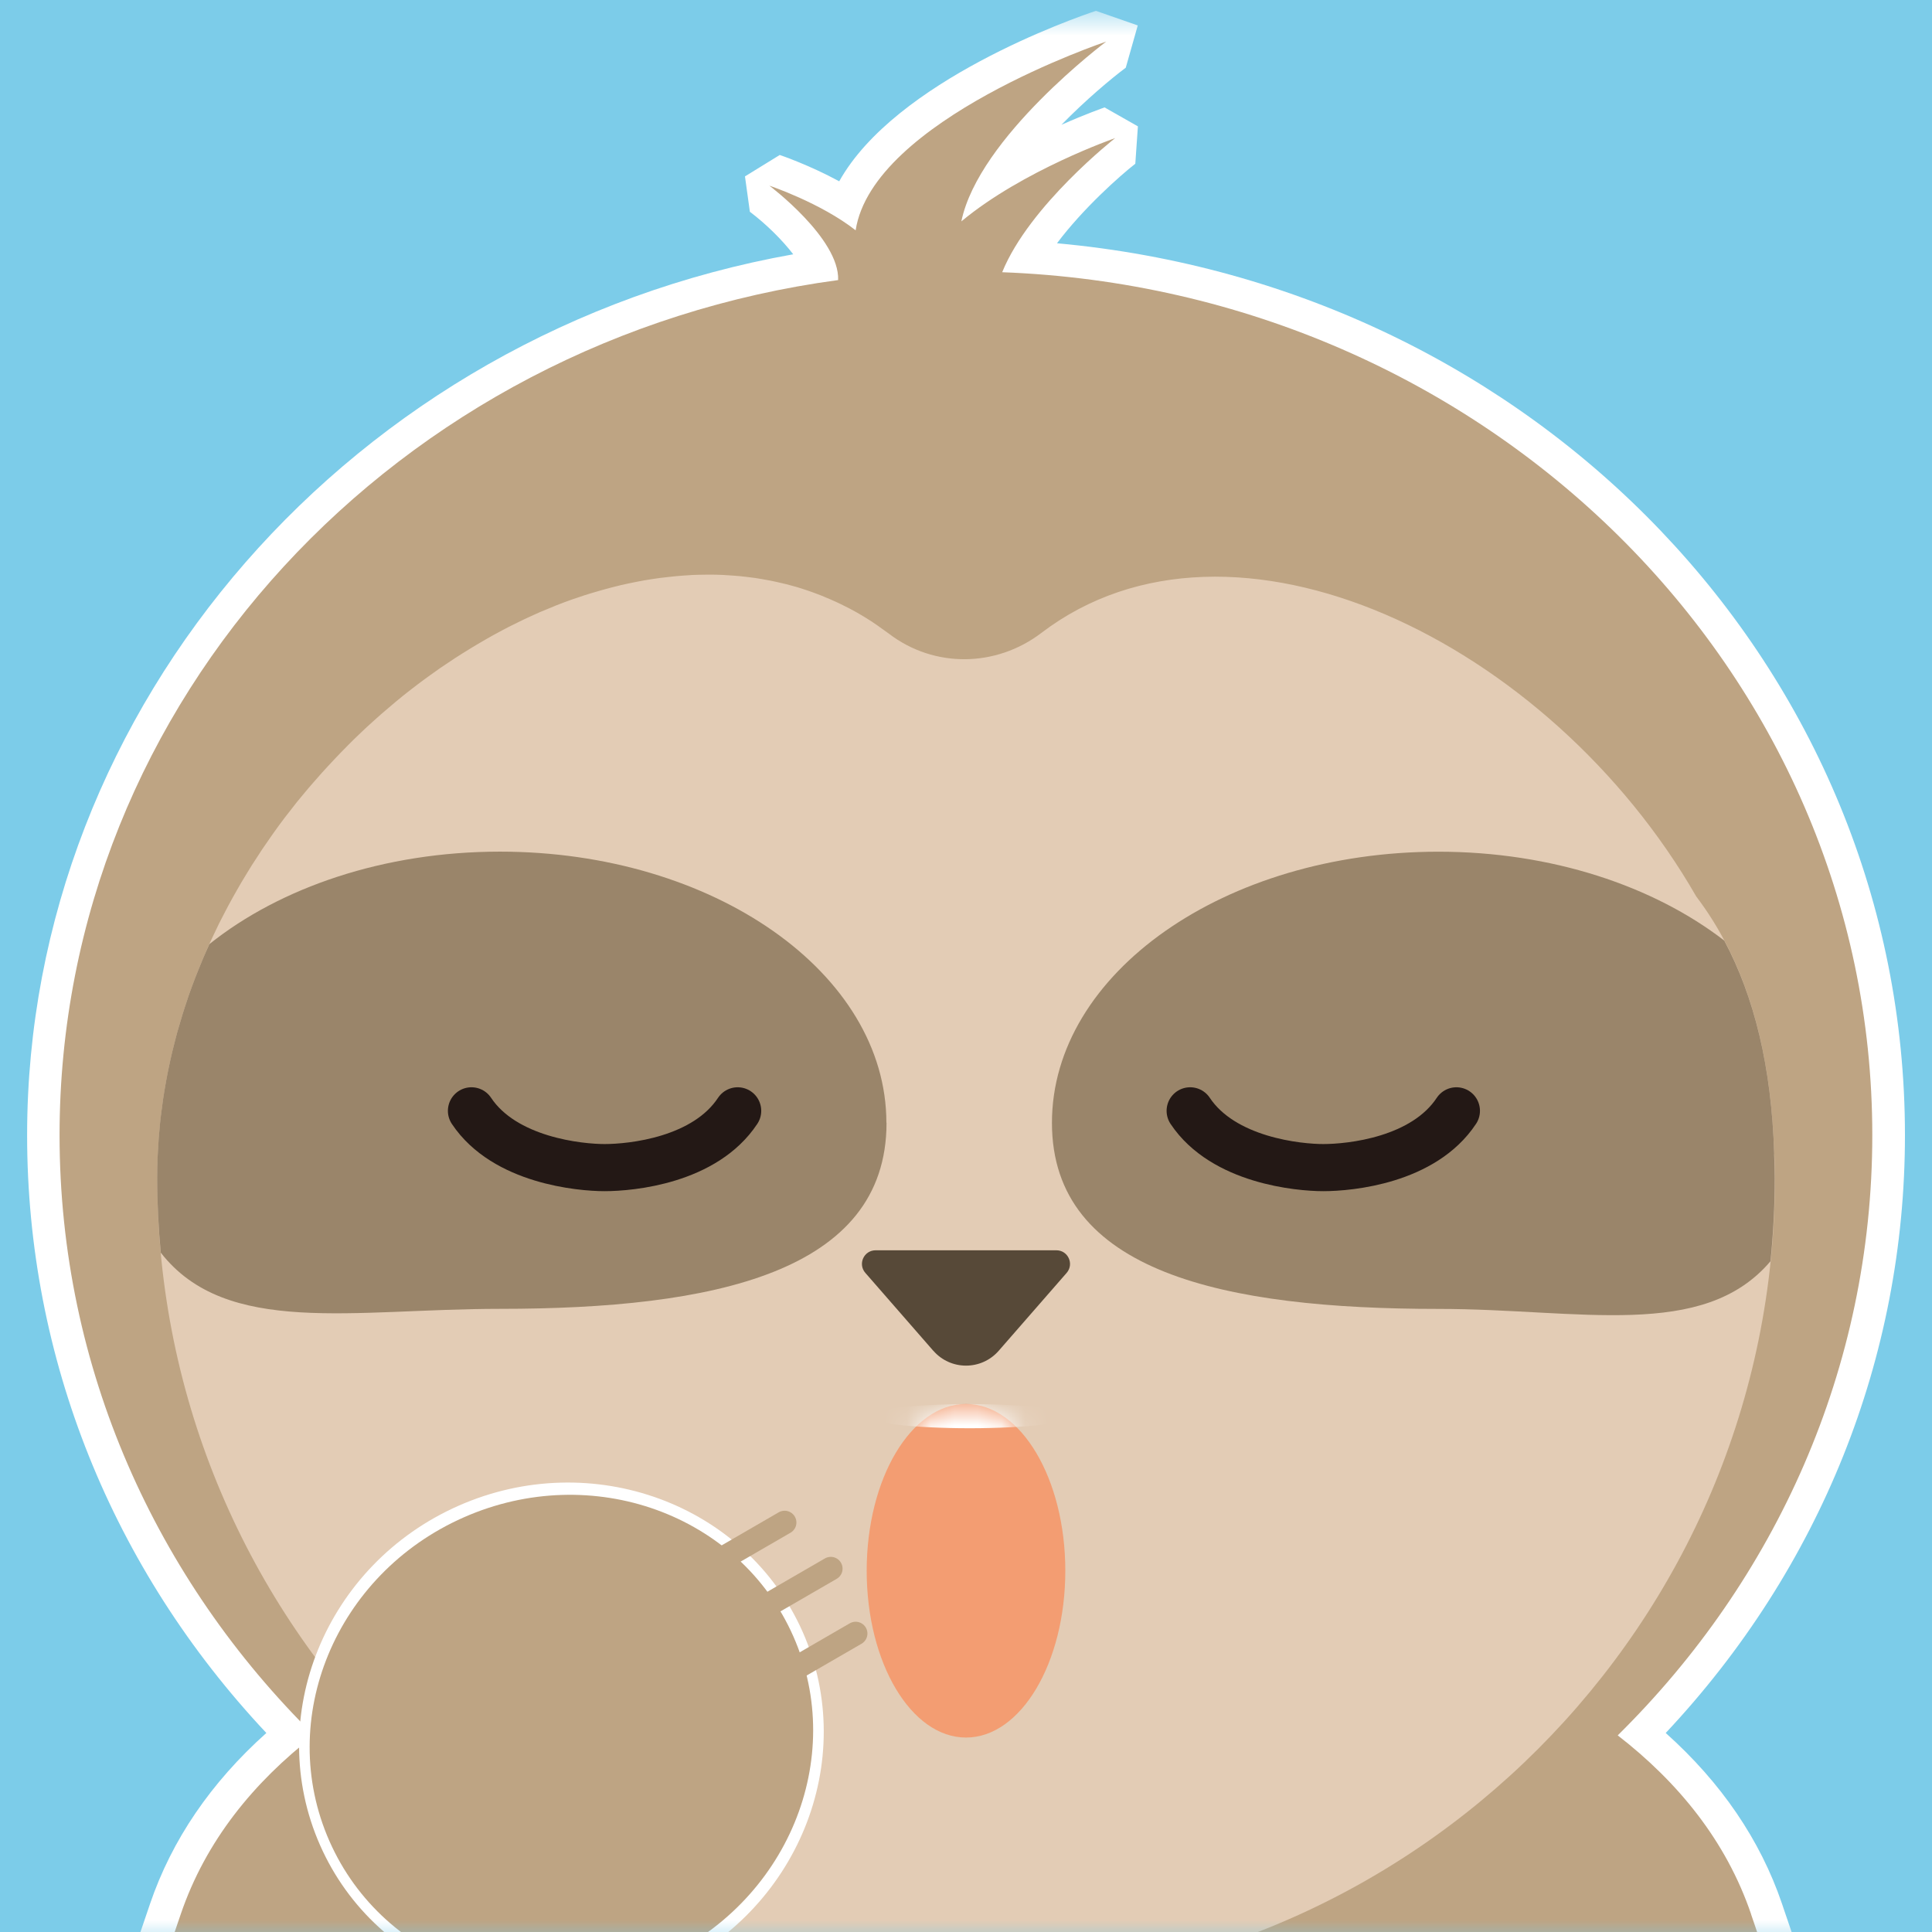 <svg width="82" height="82" viewBox="0 0 82 82" fill="none" xmlns="http://www.w3.org/2000/svg">
<path d="M82 0H0V82H82V0Z" fill="#7CCCE9"/>
<mask id="mask0_72_349" style="mask-type:luminance" maskUnits="userSpaceOnUse" x="0" y="0" width="82" height="83">
<path d="M82 0.46H0V82.46H82V0.46Z" fill="white"/>
</mask>
<g mask="url(#mask0_72_349)">
<path d="M7.212 142.885L6.841 142.605C-10.307 129.558 0.917 96.748 6.309 80.979L6.37 80.799C7.293 78.092 8.95 75.659 11.305 73.553C4.744 66.57 1.151 57.619 1.151 48.183C1.151 29.9 15.011 14.114 33.667 10.793C33.218 10.206 32.535 9.523 31.827 8.988L31.619 7.487L33.094 6.578C33.163 6.601 34.346 7.004 35.619 7.695C38.006 3.422 45.55 0.781 46.514 0.46L48.29 1.079L47.781 2.873C47.167 3.333 46.097 4.226 45.05 5.297C46.08 4.84 46.812 4.585 46.881 4.559L48.296 5.363L48.186 6.949C47.515 7.475 45.978 8.84 44.862 10.325C65.219 12.176 80.852 28.405 80.852 48.183C80.852 57.619 77.256 66.57 70.698 73.553C73.052 75.659 74.71 78.089 75.633 80.799L75.705 81.013C81.092 96.774 92.298 129.567 75.161 142.605L74.791 142.885H7.212Z" fill="white"/>
<path d="M74.322 81.242C73.261 78.132 71.227 75.644 68.661 73.654C75.349 67.064 79.466 58.079 79.466 48.18C79.466 28.425 63.066 12.323 42.536 11.554C43.69 8.713 47.332 5.861 47.332 5.861C47.332 5.861 43.421 7.218 40.803 9.396C41.538 5.82 46.95 1.765 46.95 1.765C46.95 1.765 37.037 5.086 36.316 9.775C34.83 8.609 32.654 7.88 32.654 7.88C32.654 7.88 35.639 10.122 35.573 11.887C16.897 14.4 2.528 29.689 2.528 48.18C2.528 58.079 6.645 67.064 13.333 73.654C10.767 75.644 8.733 78.132 7.672 81.242C2.499 96.369 -8.748 129.011 7.672 141.505H74.319C90.739 129.011 79.489 96.369 74.319 81.242H74.322Z" fill="#BEA483"/>
<path d="M75.303 48.99C75.158 44.228 73.99 40.679 71.994 38.049C65.771 27.213 52.296 20.695 44.199 26.863C42.279 28.326 39.655 28.364 37.734 26.9C37.633 26.825 37.532 26.753 37.427 26.68C37.364 26.634 37.3 26.585 37.236 26.542C37.066 26.423 36.892 26.31 36.716 26.203C36.698 26.192 36.681 26.18 36.664 26.171C36.47 26.053 36.276 25.943 36.079 25.839C36.016 25.804 35.952 25.775 35.888 25.743C35.752 25.674 35.619 25.607 35.48 25.544C35.402 25.506 35.321 25.474 35.243 25.439C35.119 25.384 34.997 25.332 34.873 25.283C34.786 25.249 34.702 25.217 34.615 25.185C34.494 25.139 34.373 25.095 34.251 25.055C34.161 25.026 34.075 24.997 33.985 24.968C33.863 24.93 33.742 24.893 33.617 24.861C33.528 24.835 33.438 24.812 33.346 24.789C33.221 24.757 33.097 24.728 32.972 24.702C32.883 24.682 32.793 24.661 32.7 24.644C32.573 24.618 32.443 24.598 32.316 24.575C32.226 24.56 32.139 24.546 32.05 24.531C31.911 24.511 31.772 24.496 31.633 24.479C31.552 24.47 31.474 24.459 31.393 24.453C31.222 24.436 31.052 24.427 30.881 24.415C30.832 24.415 30.78 24.407 30.73 24.404C30.508 24.392 30.285 24.389 30.062 24.389C30.001 24.389 29.944 24.392 29.883 24.392C29.718 24.392 29.553 24.398 29.388 24.404C29.304 24.407 29.22 24.415 29.137 24.421C28.995 24.43 28.853 24.439 28.711 24.453C28.619 24.462 28.526 24.473 28.433 24.482C28.3 24.496 28.165 24.511 28.031 24.528C27.936 24.54 27.838 24.554 27.742 24.569C27.609 24.589 27.476 24.609 27.346 24.632C27.247 24.65 27.152 24.667 27.054 24.687C26.921 24.713 26.788 24.739 26.654 24.768C26.559 24.789 26.461 24.812 26.365 24.832C26.229 24.864 26.096 24.898 25.96 24.933C25.865 24.956 25.772 24.982 25.677 25.009C25.535 25.046 25.396 25.09 25.254 25.13C25.168 25.156 25.078 25.182 24.991 25.208C24.829 25.257 24.67 25.312 24.508 25.367C24.441 25.39 24.375 25.411 24.305 25.434C24.077 25.515 23.851 25.599 23.623 25.688C23.582 25.703 23.545 25.72 23.504 25.738C23.316 25.813 23.131 25.888 22.943 25.969C22.862 26.004 22.784 26.041 22.703 26.076C22.555 26.142 22.411 26.206 22.266 26.276C22.176 26.319 22.087 26.362 22 26.406C21.864 26.472 21.728 26.539 21.592 26.608C21.499 26.654 21.407 26.704 21.314 26.753C21.184 26.822 21.054 26.892 20.924 26.964C20.828 27.016 20.736 27.068 20.643 27.123C20.516 27.195 20.389 27.271 20.261 27.346C20.169 27.401 20.073 27.456 19.981 27.514C19.853 27.592 19.726 27.67 19.599 27.751C19.509 27.809 19.417 27.867 19.327 27.924C19.197 28.008 19.067 28.098 18.936 28.185C18.852 28.243 18.766 28.298 18.682 28.355C18.54 28.454 18.401 28.555 18.259 28.656C18.187 28.708 18.118 28.758 18.045 28.81C17.843 28.96 17.64 29.11 17.441 29.267C17.432 29.273 17.426 29.278 17.418 29.284C17.209 29.446 17.004 29.611 16.799 29.782C16.735 29.834 16.671 29.892 16.608 29.944C16.469 30.059 16.33 30.178 16.194 30.297C16.116 30.363 16.041 30.433 15.963 30.502C15.841 30.612 15.72 30.719 15.598 30.832C15.517 30.907 15.436 30.982 15.355 31.06C15.239 31.17 15.127 31.277 15.011 31.39C14.93 31.468 14.849 31.549 14.771 31.63C14.661 31.74 14.548 31.853 14.441 31.966C14.36 32.047 14.282 32.131 14.204 32.215C14.094 32.33 13.987 32.446 13.88 32.562C13.802 32.645 13.726 32.729 13.651 32.813C13.544 32.935 13.437 33.056 13.33 33.178C13.258 33.262 13.185 33.343 13.113 33.427C13 33.56 12.89 33.693 12.78 33.826C12.717 33.901 12.653 33.979 12.592 34.054C12.459 34.222 12.326 34.393 12.196 34.563C12.161 34.61 12.124 34.653 12.089 34.699C11.924 34.916 11.762 35.139 11.603 35.362C11.56 35.423 11.519 35.483 11.476 35.544C11.36 35.709 11.247 35.871 11.134 36.039C11.077 36.126 11.022 36.209 10.967 36.296C10.871 36.441 10.779 36.583 10.686 36.727C10.625 36.823 10.567 36.918 10.51 37.014C10.426 37.153 10.339 37.291 10.258 37.43C10.197 37.532 10.139 37.633 10.082 37.734C10.003 37.873 9.922 38.012 9.847 38.151C9.789 38.255 9.734 38.356 9.679 38.46C9.604 38.602 9.529 38.744 9.457 38.885C9.405 38.989 9.35 39.094 9.297 39.198C9.225 39.342 9.156 39.49 9.086 39.638C9.037 39.739 8.988 39.843 8.942 39.944C8.869 40.1 8.8 40.257 8.733 40.416C8.693 40.511 8.65 40.607 8.609 40.702C8.534 40.884 8.459 41.066 8.386 41.249C8.357 41.324 8.326 41.396 8.297 41.471C8.198 41.729 8.103 41.989 8.01 42.25C7.993 42.299 7.978 42.351 7.961 42.4C7.889 42.611 7.819 42.822 7.753 43.036C7.724 43.132 7.698 43.227 7.669 43.32C7.617 43.491 7.568 43.661 7.518 43.832C7.489 43.939 7.461 44.046 7.435 44.153C7.391 44.315 7.351 44.474 7.313 44.636C7.287 44.749 7.261 44.862 7.235 44.978C7.2 45.137 7.165 45.293 7.134 45.452C7.111 45.568 7.087 45.684 7.067 45.799C7.038 45.958 7.009 46.117 6.983 46.276C6.963 46.392 6.946 46.511 6.928 46.627C6.905 46.788 6.882 46.95 6.862 47.112C6.847 47.228 6.833 47.344 6.818 47.46C6.798 47.627 6.784 47.798 6.769 47.969C6.76 48.079 6.749 48.186 6.74 48.296C6.726 48.484 6.717 48.669 6.706 48.857C6.7 48.95 6.694 49.042 6.691 49.138C6.679 49.418 6.674 49.699 6.674 49.982C6.674 68.913 22.075 84.311 41.003 84.311C59.931 84.311 75.335 68.91 75.335 49.982C75.335 49.65 75.323 49.317 75.309 48.984L75.303 48.99Z" fill="#E3CCB5"/>
<path d="M37.621 47.654C37.621 41.298 30.279 36.146 21.219 36.146C16.301 36.146 11.892 37.667 8.887 40.071C8.835 40.187 8.783 40.303 8.73 40.422C8.69 40.517 8.647 40.612 8.606 40.708C8.531 40.89 8.456 41.072 8.383 41.255C8.354 41.33 8.323 41.402 8.294 41.477C8.195 41.735 8.1 41.995 8.007 42.255C7.99 42.305 7.975 42.357 7.958 42.406C7.886 42.617 7.816 42.828 7.75 43.042C7.721 43.138 7.695 43.233 7.666 43.326C7.614 43.496 7.565 43.667 7.515 43.838C7.487 43.945 7.458 44.052 7.432 44.159C7.388 44.321 7.348 44.48 7.31 44.642C7.284 44.755 7.258 44.868 7.232 44.983C7.197 45.143 7.163 45.299 7.131 45.458C7.108 45.574 7.084 45.689 7.064 45.805C7.035 45.964 7.006 46.123 6.98 46.282C6.96 46.398 6.943 46.517 6.925 46.632C6.902 46.794 6.879 46.956 6.859 47.118C6.844 47.234 6.83 47.35 6.815 47.465C6.795 47.633 6.781 47.804 6.766 47.975C6.758 48.085 6.746 48.192 6.737 48.301C6.723 48.49 6.714 48.675 6.703 48.863C6.697 48.955 6.691 49.048 6.688 49.143C6.677 49.424 6.671 49.705 6.671 49.988C6.671 51.061 6.726 52.12 6.824 53.167C9.607 56.74 15.011 55.551 21.225 55.551C30.282 55.551 37.627 54.009 37.627 47.654H37.621Z" fill="#9A856A"/>
<path d="M75.303 48.99C75.19 45.273 74.453 42.299 73.183 39.921C70.183 37.607 65.861 36.149 61.05 36.149C51.993 36.149 44.648 41.301 44.648 47.657C44.648 54.012 51.99 55.554 61.05 55.554C67.047 55.554 72.283 56.902 75.144 53.532C75.263 52.366 75.326 51.186 75.326 49.991C75.326 49.658 75.314 49.326 75.3 48.993L75.303 48.99Z" fill="#9A856A"/>
<path d="M39.611 57.33L36.727 54.024C36.4 53.65 36.666 53.066 37.164 53.066H44.836C45.333 53.066 45.597 53.65 45.273 54.024L42.389 57.33C41.654 58.172 40.346 58.172 39.614 57.33H39.611Z" fill="#574938"/>
<path d="M41 73.747C43.328 73.747 45.215 70.578 45.215 66.668C45.215 62.759 43.328 59.589 41 59.589C38.672 59.589 36.785 62.759 36.785 66.668C36.785 70.578 38.672 73.747 41 73.747Z" fill="#F39D72"/>
<path d="M31.309 47.147C29.921 49.25 26.808 49.557 25.659 49.557C24.63 49.557 21.418 49.262 20.01 47.147" stroke="#231815" stroke-width="2" stroke-linecap="round" stroke-linejoin="round"/>
<path d="M61.814 47.147C60.425 49.25 57.312 49.557 56.164 49.557C55.134 49.557 51.923 49.262 50.514 47.147" stroke="#231815" stroke-width="2" stroke-linecap="round" stroke-linejoin="round"/>
<mask id="mask1_72_349" style="mask-type:luminance" maskUnits="userSpaceOnUse" x="36" y="59" width="10" height="15">
<path d="M41 73.796C43.328 73.796 45.215 70.627 45.215 66.717C45.215 62.808 43.328 59.639 41 59.639C38.672 59.639 36.785 62.808 36.785 66.717C36.785 70.627 38.672 73.796 41 73.796Z" fill="white"/>
</mask>
<g mask="url(#mask1_72_349)">
<path d="M41.156 60.619C43.562 60.619 45.513 60.39 45.513 60.107C45.513 59.824 43.562 59.595 41.156 59.595C38.75 59.595 36.799 59.824 36.799 60.107C36.799 60.39 38.75 60.619 41.156 60.619Z" fill="white"/>
</g>
<path d="M28.193 83.681C22.544 86.174 15.991 83.767 13.585 78.317C11.178 72.865 13.816 66.402 19.463 63.908C25.113 61.415 31.665 63.822 34.072 69.272C36.478 74.725 33.843 81.187 28.193 83.681Z" fill="white"/>
<path d="M27.975 83.193C33.412 80.792 35.963 74.64 33.672 69.452C31.381 64.263 25.117 62.003 19.68 64.403C14.243 66.803 11.692 72.955 13.983 78.144C16.273 83.333 22.538 85.593 27.975 83.193Z" fill="#BEA483"/>
<path d="M35.261 66.578L32.862 67.967" stroke="#BEA483" stroke-miterlimit="10" stroke-linecap="round"/>
<path d="M36.316 69.332L33.918 70.721" stroke="#BEA483" stroke-miterlimit="10" stroke-linecap="round"/>
<path d="M33.302 64.62L30.904 66.009" stroke="#BEA483" stroke-miterlimit="10" stroke-linecap="round"/>
</g>
</svg>
